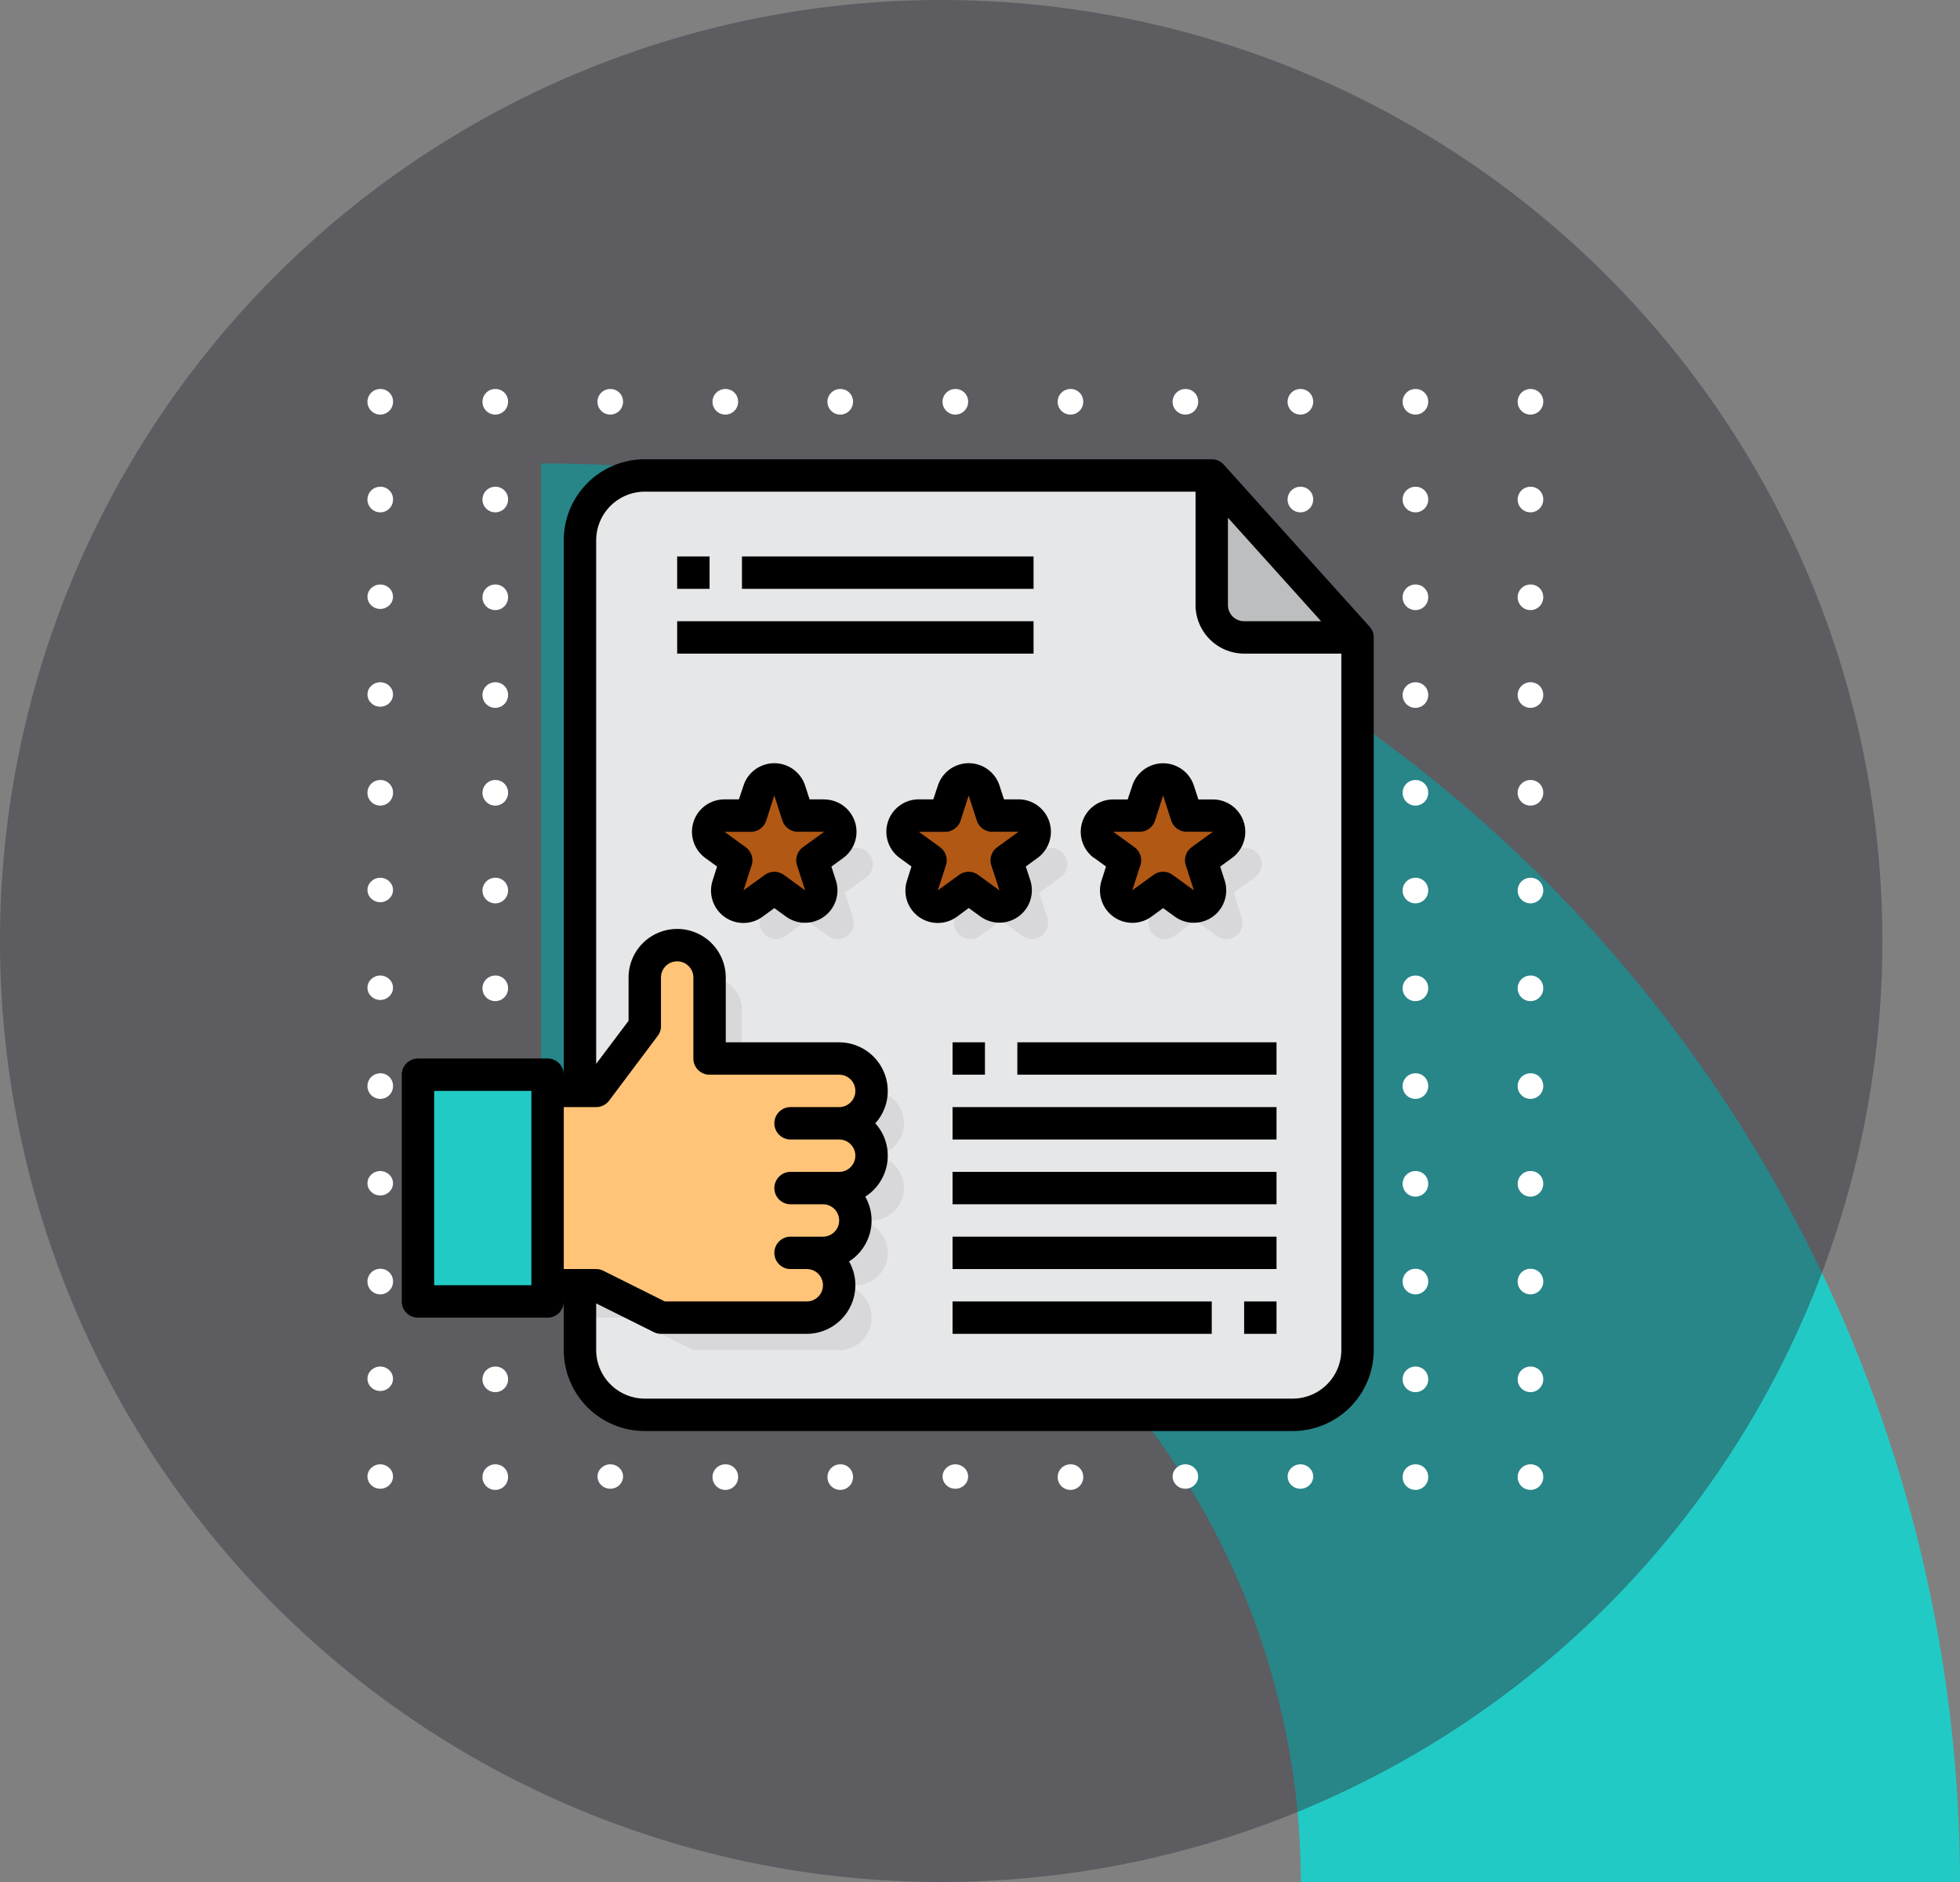 <svg xmlns="http://www.w3.org/2000/svg" width="84.696" height="81.342" viewBox="0 0 84.696 81.342"><rect x="0" y="0" width="84.696" height="81.342" fill="#808080" stroke="none"/><g transform="translate(-5788.638 10267.85)"><g transform="translate(0 -304)"><g transform="translate(5788.638 -9963.85)"><path d="M32.829,61.313A32.866,32.866,0,0,0,0,28.484V0A61.382,61.382,0,0,1,61.313,61.313Z" transform="translate(23.383 20.029)" fill="#22cac5"/><path d="M40.671,0A40.671,40.671,0,1,1,0,40.671,40.671,40.671,0,0,1,40.671,0Z" transform="translate(0)" fill="#31313c" opacity="0.444" style="mix-blend-mode:multiply;isolation:isolate"/><g transform="translate(15.879 16.813)"><path d="M415.319,50.752a.553.553,0,1,1-.553-.528A.541.541,0,0,1,415.319,50.752Z" transform="translate(-414.214 -50.224)" fill="#fff"/><path d="M423.765,50.752a.553.553,0,1,1-.552-.528A.54.54,0,0,1,423.765,50.752Z" transform="translate(-417.69 -50.224)" fill="#fff"/><path d="M432.21,50.752a.553.553,0,1,1-.552-.528A.54.54,0,0,1,432.21,50.752Z" transform="translate(-421.166 -50.224)" fill="#fff"/><path d="M440.658,50.752a.553.553,0,1,1-.553-.528A.541.541,0,0,1,440.658,50.752Z" transform="translate(-424.642 -50.224)" fill="#fff"/><path d="M449.1,50.752a.553.553,0,1,1-.552-.528A.541.541,0,0,1,449.1,50.752Z" transform="translate(-428.118 -50.224)" fill="#fff"/><path d="M457.55,50.752a.553.553,0,1,1-.552-.528A.541.541,0,0,1,457.55,50.752Z" transform="translate(-431.594 -50.224)" fill="#fff"/><path d="M466,50.752a.553.553,0,1,1-.553-.528A.541.541,0,0,1,466,50.752Z" transform="translate(-435.07 -50.224)" fill="#fff"/><path d="M474.443,50.752a.553.553,0,1,1-.552-.528A.54.54,0,0,1,474.443,50.752Z" transform="translate(-438.546 -50.224)" fill="#fff"/><path d="M482.888,50.752a.553.553,0,1,1-.552-.528A.541.541,0,0,1,482.888,50.752Z" transform="translate(-442.022 -50.224)" fill="#fff"/><path d="M491.335,50.752a.553.553,0,1,1-.552-.528A.541.541,0,0,1,491.335,50.752Z" transform="translate(-445.498 -50.224)" fill="#fff"/><path d="M499.782,50.752a.553.553,0,1,1-.553-.528A.541.541,0,0,1,499.782,50.752Z" transform="translate(-448.974 -50.224)" fill="#fff"/><g transform="translate(0 4.225)"><path d="M415.319,58.26a.553.553,0,1,1-.553-.528A.541.541,0,0,1,415.319,58.26Z" transform="translate(-414.214 -57.732)" fill="#fff"/><path d="M423.765,58.26a.553.553,0,1,1-.552-.528A.54.54,0,0,1,423.765,58.26Z" transform="translate(-417.69 -57.732)" fill="#fff"/><path d="M432.21,58.26a.553.553,0,1,1-.552-.528A.54.54,0,0,1,432.21,58.26Z" transform="translate(-421.166 -57.732)" fill="#fff"/><path d="M440.658,58.26a.553.553,0,1,1-.553-.528A.541.541,0,0,1,440.658,58.26Z" transform="translate(-424.642 -57.732)" fill="#fff"/><path d="M449.1,58.26a.553.553,0,1,1-.552-.528A.54.54,0,0,1,449.1,58.26Z" transform="translate(-428.118 -57.732)" fill="#fff"/><path d="M457.55,58.26a.553.553,0,1,1-.552-.528A.54.54,0,0,1,457.55,58.26Z" transform="translate(-431.594 -57.732)" fill="#fff"/><path d="M466,58.26a.553.553,0,1,1-.553-.528A.541.541,0,0,1,466,58.26Z" transform="translate(-435.07 -57.732)" fill="#fff"/><path d="M474.443,58.26a.553.553,0,1,1-.552-.528A.54.54,0,0,1,474.443,58.26Z" transform="translate(-438.546 -57.732)" fill="#fff"/><path d="M482.888,58.26a.553.553,0,1,1-.552-.528A.541.541,0,0,1,482.888,58.26Z" transform="translate(-442.022 -57.732)" fill="#fff"/><path d="M491.335,58.26a.553.553,0,1,1-.552-.528A.541.541,0,0,1,491.335,58.26Z" transform="translate(-445.498 -57.732)" fill="#fff"/><path d="M499.782,58.26a.553.553,0,1,1-.553-.528A.541.541,0,0,1,499.782,58.26Z" transform="translate(-448.974 -57.732)" fill="#fff"/></g><g transform="translate(0 8.45)"><ellipse cx="0.552" cy="0.528" rx="0.552" ry="0.528" fill="#fff"/><path d="M423.765,65.768a.553.553,0,1,1-.552-.528A.541.541,0,0,1,423.765,65.768Z" transform="translate(-417.69 -65.24)" fill="#fff"/><ellipse cx="0.552" cy="0.528" rx="0.552" ry="0.528" transform="translate(9.941)" fill="#fff"/><path d="M440.658,65.768a.553.553,0,1,1-.553-.528A.541.541,0,0,1,440.658,65.768Z" transform="translate(-424.642 -65.24)" fill="#fff"/><path d="M449.1,65.768a.553.553,0,1,1-.552-.528A.541.541,0,0,1,449.1,65.768Z" transform="translate(-428.118 -65.24)" fill="#fff"/><ellipse cx="0.552" cy="0.528" rx="0.552" ry="0.528" transform="translate(24.852)" fill="#fff"/><path d="M466,65.768a.553.553,0,1,1-.553-.528A.541.541,0,0,1,466,65.768Z" transform="translate(-435.07 -65.24)" fill="#fff"/><ellipse cx="0.552" cy="0.528" rx="0.552" ry="0.528" transform="translate(34.792)" fill="#fff"/><ellipse cx="0.552" cy="0.528" rx="0.552" ry="0.528" transform="translate(39.763)" fill="#fff"/><path d="M491.335,65.768a.553.553,0,1,1-.552-.528A.541.541,0,0,1,491.335,65.768Z" transform="translate(-445.498 -65.24)" fill="#fff"/><path d="M499.782,65.768a.553.553,0,1,1-.553-.528A.541.541,0,0,1,499.782,65.768Z" transform="translate(-448.974 -65.24)" fill="#fff"/></g><g transform="translate(0 12.675)"><ellipse cx="0.552" cy="0.528" rx="0.552" ry="0.528" transform="translate(0 0)" fill="#fff"/><path d="M423.765,73.275a.553.553,0,1,1-.552-.528A.54.54,0,0,1,423.765,73.275Z" transform="translate(-417.69 -72.747)" fill="#fff"/><ellipse cx="0.552" cy="0.528" rx="0.552" ry="0.528" transform="translate(9.941 0)" fill="#fff"/><path d="M440.658,73.275a.553.553,0,1,1-.553-.528A.541.541,0,0,1,440.658,73.275Z" transform="translate(-424.642 -72.747)" fill="#fff"/><path d="M449.1,73.275a.553.553,0,1,1-.552-.528A.54.54,0,0,1,449.1,73.275Z" transform="translate(-428.118 -72.747)" fill="#fff"/><ellipse cx="0.552" cy="0.528" rx="0.552" ry="0.528" transform="translate(24.852 0)" fill="#fff"/><path d="M466,73.275a.553.553,0,1,1-.553-.528A.541.541,0,0,1,466,73.275Z" transform="translate(-435.07 -72.747)" fill="#fff"/><ellipse cx="0.552" cy="0.528" rx="0.552" ry="0.528" transform="translate(34.792 0)" fill="#fff"/><ellipse cx="0.552" cy="0.528" rx="0.552" ry="0.528" transform="translate(39.763 0)" fill="#fff"/><path d="M491.335,73.275a.553.553,0,1,1-.552-.528A.541.541,0,0,1,491.335,73.275Z" transform="translate(-445.498 -72.747)" fill="#fff"/><path d="M499.782,73.275a.553.553,0,1,1-.553-.528A.541.541,0,0,1,499.782,73.275Z" transform="translate(-448.974 -72.747)" fill="#fff"/></g><g transform="translate(0 16.9)"><path d="M415.319,80.783a.553.553,0,1,1-.553-.528A.541.541,0,0,1,415.319,80.783Z" transform="translate(-414.214 -80.255)" fill="#fff"/><path d="M423.765,80.783a.553.553,0,1,1-.552-.528A.54.54,0,0,1,423.765,80.783Z" transform="translate(-417.69 -80.255)" fill="#fff"/><path d="M432.21,80.783a.553.553,0,1,1-.552-.528A.54.54,0,0,1,432.21,80.783Z" transform="translate(-421.166 -80.255)" fill="#fff"/><path d="M440.658,80.783a.553.553,0,1,1-.553-.528A.541.541,0,0,1,440.658,80.783Z" transform="translate(-424.642 -80.255)" fill="#fff"/><path d="M449.1,80.783a.553.553,0,1,1-.552-.528A.54.54,0,0,1,449.1,80.783Z" transform="translate(-428.118 -80.255)" fill="#fff"/><path d="M457.55,80.783a.553.553,0,1,1-.552-.528A.54.54,0,0,1,457.55,80.783Z" transform="translate(-431.594 -80.255)" fill="#fff"/><path d="M466,80.783a.553.553,0,1,1-.553-.528A.541.541,0,0,1,466,80.783Z" transform="translate(-435.07 -80.255)" fill="#fff"/><path d="M474.443,80.783a.553.553,0,1,1-.552-.528A.54.54,0,0,1,474.443,80.783Z" transform="translate(-438.546 -80.255)" fill="#fff"/><path d="M482.888,80.783a.553.553,0,1,1-.552-.528A.54.54,0,0,1,482.888,80.783Z" transform="translate(-442.022 -80.255)" fill="#fff"/><path d="M491.335,80.783a.553.553,0,1,1-.552-.528A.541.541,0,0,1,491.335,80.783Z" transform="translate(-445.498 -80.255)" fill="#fff"/><path d="M499.782,80.783a.553.553,0,1,1-.553-.528A.541.541,0,0,1,499.782,80.783Z" transform="translate(-448.974 -80.255)" fill="#fff"/></g><g transform="translate(0 21.125)"><ellipse cx="0.552" cy="0.528" rx="0.552" ry="0.528" transform="translate(0 0)" fill="#fff"/><path d="M423.765,88.291a.553.553,0,1,1-.552-.528A.54.54,0,0,1,423.765,88.291Z" transform="translate(-417.69 -87.763)" fill="#fff"/><ellipse cx="0.552" cy="0.528" rx="0.552" ry="0.528" transform="translate(9.941 0)" fill="#fff"/><path d="M440.658,88.291a.553.553,0,1,1-.553-.528A.541.541,0,0,1,440.658,88.291Z" transform="translate(-424.642 -87.763)" fill="#fff"/><path d="M449.1,88.291a.553.553,0,1,1-.552-.528A.54.54,0,0,1,449.1,88.291Z" transform="translate(-428.118 -87.763)" fill="#fff"/><ellipse cx="0.552" cy="0.528" rx="0.552" ry="0.528" transform="translate(24.852 0)" fill="#fff"/><path d="M466,88.291a.553.553,0,1,1-.553-.528A.541.541,0,0,1,466,88.291Z" transform="translate(-435.07 -87.763)" fill="#fff"/><ellipse cx="0.552" cy="0.528" rx="0.552" ry="0.528" transform="translate(34.792 0)" fill="#fff"/><ellipse cx="0.552" cy="0.528" rx="0.552" ry="0.528" transform="translate(39.763 0)" fill="#fff"/><path d="M491.335,88.291a.553.553,0,1,1-.552-.528A.541.541,0,0,1,491.335,88.291Z" transform="translate(-445.498 -87.763)" fill="#fff"/><path d="M499.782,88.291a.553.553,0,1,1-.553-.528A.541.541,0,0,1,499.782,88.291Z" transform="translate(-448.974 -87.763)" fill="#fff"/></g><g transform="translate(0 25.35)"><ellipse cx="0.552" cy="0.528" rx="0.552" ry="0.528" fill="#fff"/><path d="M423.765,95.8a.553.553,0,1,1-.552-.528A.54.54,0,0,1,423.765,95.8Z" transform="translate(-417.69 -95.271)" fill="#fff"/><ellipse cx="0.552" cy="0.528" rx="0.552" ry="0.528" transform="translate(9.941)" fill="#fff"/><path d="M440.658,95.8a.553.553,0,1,1-.553-.528A.541.541,0,0,1,440.658,95.8Z" transform="translate(-424.642 -95.271)" fill="#fff"/><path d="M449.1,95.8a.553.553,0,1,1-.552-.528A.541.541,0,0,1,449.1,95.8Z" transform="translate(-428.118 -95.271)" fill="#fff"/><ellipse cx="0.552" cy="0.528" rx="0.552" ry="0.528" transform="translate(24.852)" fill="#fff"/><path d="M466,95.8a.553.553,0,1,1-.553-.528A.541.541,0,0,1,466,95.8Z" transform="translate(-435.07 -95.271)" fill="#fff"/><ellipse cx="0.552" cy="0.528" rx="0.552" ry="0.528" transform="translate(34.792)" fill="#fff"/><ellipse cx="0.552" cy="0.528" rx="0.552" ry="0.528" transform="translate(39.763)" fill="#fff"/><path d="M491.335,95.8a.553.553,0,1,1-.552-.528A.541.541,0,0,1,491.335,95.8Z" transform="translate(-445.498 -95.271)" fill="#fff"/><path d="M499.782,95.8a.553.553,0,1,1-.553-.528A.541.541,0,0,1,499.782,95.8Z" transform="translate(-448.974 -95.271)" fill="#fff"/></g><g transform="translate(0 29.576)"><path d="M415.319,103.307a.553.553,0,1,1-.553-.528A.541.541,0,0,1,415.319,103.307Z" transform="translate(-414.214 -102.779)" fill="#fff"/><path d="M423.765,103.307a.553.553,0,1,1-.552-.528A.54.54,0,0,1,423.765,103.307Z" transform="translate(-417.69 -102.779)" fill="#fff"/><path d="M432.21,103.307a.553.553,0,1,1-.552-.528A.54.54,0,0,1,432.21,103.307Z" transform="translate(-421.166 -102.779)" fill="#fff"/><path d="M440.658,103.307a.553.553,0,1,1-.553-.528A.541.541,0,0,1,440.658,103.307Z" transform="translate(-424.642 -102.779)" fill="#fff"/><path d="M449.1,103.307a.553.553,0,1,1-.552-.528A.541.541,0,0,1,449.1,103.307Z" transform="translate(-428.118 -102.779)" fill="#fff"/><path d="M457.55,103.307a.553.553,0,1,1-.552-.528A.541.541,0,0,1,457.55,103.307Z" transform="translate(-431.594 -102.779)" fill="#fff"/><path d="M466,103.307a.553.553,0,1,1-.553-.528A.541.541,0,0,1,466,103.307Z" transform="translate(-435.07 -102.779)" fill="#fff"/><path d="M474.443,103.307a.553.553,0,1,1-.552-.528A.54.54,0,0,1,474.443,103.307Z" transform="translate(-438.546 -102.779)" fill="#fff"/><path d="M482.888,103.307a.553.553,0,1,1-.552-.528A.541.541,0,0,1,482.888,103.307Z" transform="translate(-442.022 -102.779)" fill="#fff"/><path d="M491.335,103.307a.553.553,0,1,1-.552-.528A.541.541,0,0,1,491.335,103.307Z" transform="translate(-445.498 -102.779)" fill="#fff"/><path d="M499.782,103.307a.553.553,0,1,1-.553-.528A.541.541,0,0,1,499.782,103.307Z" transform="translate(-448.974 -102.779)" fill="#fff"/></g><g transform="translate(0 33.801)"><ellipse cx="0.552" cy="0.528" rx="0.552" ry="0.528" fill="#fff"/><path d="M423.765,110.815a.553.553,0,1,1-.552-.528A.541.541,0,0,1,423.765,110.815Z" transform="translate(-417.69 -110.287)" fill="#fff"/><ellipse cx="0.552" cy="0.528" rx="0.552" ry="0.528" transform="translate(9.941)" fill="#fff"/><path d="M440.658,110.815a.553.553,0,1,1-.553-.528A.541.541,0,0,1,440.658,110.815Z" transform="translate(-424.642 -110.287)" fill="#fff"/><path d="M449.1,110.815a.553.553,0,1,1-.552-.528A.541.541,0,0,1,449.1,110.815Z" transform="translate(-428.118 -110.287)" fill="#fff"/><ellipse cx="0.552" cy="0.528" rx="0.552" ry="0.528" transform="translate(24.852)" fill="#fff"/><path d="M466,110.815a.553.553,0,1,1-.553-.528A.541.541,0,0,1,466,110.815Z" transform="translate(-435.07 -110.287)" fill="#fff"/><ellipse cx="0.552" cy="0.528" rx="0.552" ry="0.528" transform="translate(34.792)" fill="#fff"/><ellipse cx="0.552" cy="0.528" rx="0.552" ry="0.528" transform="translate(39.763)" fill="#fff"/><path d="M491.335,110.815a.553.553,0,1,1-.552-.528A.541.541,0,0,1,491.335,110.815Z" transform="translate(-445.498 -110.287)" fill="#fff"/><path d="M499.782,110.815a.553.553,0,1,1-.553-.528A.541.541,0,0,1,499.782,110.815Z" transform="translate(-448.974 -110.287)" fill="#fff"/></g><g transform="translate(0 38.025)"><path d="M415.319,118.322a.553.553,0,1,1-.553-.528A.541.541,0,0,1,415.319,118.322Z" transform="translate(-414.214 -117.794)" fill="#fff"/><path d="M423.765,118.322a.553.553,0,1,1-.552-.528A.541.541,0,0,1,423.765,118.322Z" transform="translate(-417.69 -117.794)" fill="#fff"/><path d="M432.21,118.322a.553.553,0,1,1-.552-.528A.541.541,0,0,1,432.21,118.322Z" transform="translate(-421.166 -117.794)" fill="#fff"/><path d="M440.658,118.322a.553.553,0,1,1-.553-.528A.541.541,0,0,1,440.658,118.322Z" transform="translate(-424.642 -117.794)" fill="#fff"/><path d="M449.1,118.322a.553.553,0,1,1-.552-.528A.541.541,0,0,1,449.1,118.322Z" transform="translate(-428.118 -117.794)" fill="#fff"/><path d="M457.55,118.322a.553.553,0,1,1-.552-.528A.541.541,0,0,1,457.55,118.322Z" transform="translate(-431.594 -117.794)" fill="#fff"/><path d="M466,118.322a.553.553,0,1,1-.553-.528A.541.541,0,0,1,466,118.322Z" transform="translate(-435.07 -117.794)" fill="#fff"/><path d="M474.443,118.322a.553.553,0,1,1-.552-.528A.541.541,0,0,1,474.443,118.322Z" transform="translate(-438.546 -117.794)" fill="#fff"/><path d="M482.888,118.322a.553.553,0,1,1-.552-.528A.541.541,0,0,1,482.888,118.322Z" transform="translate(-442.022 -117.794)" fill="#fff"/><path d="M491.335,118.322a.553.553,0,1,1-.552-.528A.541.541,0,0,1,491.335,118.322Z" transform="translate(-445.498 -117.794)" fill="#fff"/><path d="M499.782,118.322a.553.553,0,1,1-.553-.528A.541.541,0,0,1,499.782,118.322Z" transform="translate(-448.974 -117.794)" fill="#fff"/></g><g transform="translate(0 42.251)"><ellipse cx="0.552" cy="0.528" rx="0.552" ry="0.528" transform="translate(0 0)" fill="#fff"/><path d="M423.765,125.83a.553.553,0,1,1-.552-.528A.54.54,0,0,1,423.765,125.83Z" transform="translate(-417.69 -125.302)" fill="#fff"/><ellipse cx="0.552" cy="0.528" rx="0.552" ry="0.528" transform="translate(9.941 0)" fill="#fff"/><path d="M440.658,125.83a.553.553,0,1,1-.553-.528A.541.541,0,0,1,440.658,125.83Z" transform="translate(-424.642 -125.302)" fill="#fff"/><path d="M449.1,125.83a.553.553,0,1,1-.552-.528A.54.54,0,0,1,449.1,125.83Z" transform="translate(-428.118 -125.302)" fill="#fff"/><ellipse cx="0.552" cy="0.528" rx="0.552" ry="0.528" transform="translate(24.852 0)" fill="#fff"/><path d="M466,125.83a.553.553,0,1,1-.553-.528A.541.541,0,0,1,466,125.83Z" transform="translate(-435.07 -125.302)" fill="#fff"/><ellipse cx="0.552" cy="0.528" rx="0.552" ry="0.528" transform="translate(34.792 0)" fill="#fff"/><ellipse cx="0.552" cy="0.528" rx="0.552" ry="0.528" transform="translate(39.763 0)" fill="#fff"/><path d="M491.335,125.83a.553.553,0,1,1-.552-.528A.541.541,0,0,1,491.335,125.83Z" transform="translate(-445.498 -125.302)" fill="#fff"/><path d="M499.782,125.83a.553.553,0,1,1-.553-.528A.541.541,0,0,1,499.782,125.83Z" transform="translate(-448.974 -125.302)" fill="#fff"/></g><g transform="translate(0 46.476)"><ellipse cx="0.552" cy="0.528" rx="0.552" ry="0.528" transform="translate(0 0)" fill="#fff"/><path d="M423.765,133.338a.553.553,0,1,1-.552-.528A.54.54,0,0,1,423.765,133.338Z" transform="translate(-417.69 -132.81)" fill="#fff"/><ellipse cx="0.552" cy="0.528" rx="0.552" ry="0.528" transform="translate(9.941 0)" fill="#fff"/><path d="M440.658,133.338a.553.553,0,1,1-.553-.528A.541.541,0,0,1,440.658,133.338Z" transform="translate(-424.642 -132.81)" fill="#fff"/><path d="M449.1,133.338a.553.553,0,1,1-.552-.528A.54.54,0,0,1,449.1,133.338Z" transform="translate(-428.118 -132.81)" fill="#fff"/><ellipse cx="0.552" cy="0.528" rx="0.552" ry="0.528" transform="translate(24.852 0)" fill="#fff"/><path d="M466,133.338a.553.553,0,1,1-.553-.528A.541.541,0,0,1,466,133.338Z" transform="translate(-435.07 -132.81)" fill="#fff"/><ellipse cx="0.552" cy="0.528" rx="0.552" ry="0.528" transform="translate(34.792 0)" fill="#fff"/><ellipse cx="0.552" cy="0.528" rx="0.552" ry="0.528" transform="translate(39.763 0)" fill="#fff"/><path d="M491.335,133.338a.553.553,0,1,1-.552-.528A.541.541,0,0,1,491.335,133.338Z" transform="translate(-445.498 -132.81)" fill="#fff"/><path d="M499.782,133.338a.553.553,0,1,1-.553-.528A.541.541,0,0,1,499.782,133.338Z" transform="translate(-448.974 -132.81)" fill="#fff"/></g></g></g><g transform="translate(5804 -9946)"><path d="M52,3l6.3,7H53.4A1.4,1.4,0,0,1,52,8.6Z" transform="translate(-15 -0.3)" fill="#bcbec0"/><path d="M46.6,10V40.8a2.8,2.8,0,0,1-2.8,2.8h-28A2.8,2.8,0,0,1,13,40.8V5.8A2.8,2.8,0,0,1,15.8,3H40.3V8.6A1.4,1.4,0,0,0,41.7,10Z" transform="translate(-3.3 -0.3)" fill="#e6e7e8"/><g transform="translate(16.641 17.234)"><path d="M51.77,28.346a.7.7,0,0,1-1.078.784l-.917-.672-.917.672a.7.7,0,0,1-1.078-.784l.35-1.085-.924-.665a.7.7,0,0,1,.413-1.267H48.76l.35-1.085a.7.7,0,0,1,1.33,0l.35,1.085h1.141a.7.7,0,0,1,.413,1.267l-.924.665Z" transform="translate(-30.116 -23.762)" fill="#d8d7da"/><path d="M39.77,28.346a.7.7,0,0,1-1.078.784l-.917-.672-.917.672a.7.7,0,0,1-1.078-.784l.35-1.085-.924-.665a.7.7,0,0,1,.413-1.267H36.76l.35-1.085a.7.7,0,0,1,1.33,0l.35,1.085h1.141a.7.7,0,0,1,.413,1.267l-.924.665Z" transform="translate(-26.516 -23.762)" fill="#d8d7da"/><path d="M27.77,28.346a.7.7,0,0,1-1.078.784l-.917-.672-.917.672a.7.7,0,0,1-1.078-.784l.35-1.085-.924-.665a.7.7,0,0,1,.413-1.267H24.76l.35-1.085a.7.7,0,0,1,1.33,0l.35,1.085h1.141a.7.7,0,0,1,.413,1.267l-.924.665Z" transform="translate(-22.916 -23.762)" fill="#d8d7da"/></g><path d="M49.77,26.346a.7.7,0,0,1-1.078.784l-.917-.672-.917.672a.7.7,0,0,1-1.078-.784l.35-1.085-.924-.665a.7.7,0,0,1,.413-1.267H46.76l.35-1.085a.7.7,0,0,1,1.33,0l.35,1.085h1.141a.7.7,0,0,1,.413,1.267l-.924.665Z" transform="translate(-12.875 -5.929)" fill="#b15815"/><path d="M37.77,26.346a.7.7,0,0,1-1.078.784l-.917-.672-.917.672a.7.7,0,0,1-1.078-.784l.35-1.085-.924-.665a.7.7,0,0,1,.413-1.267H34.76l.35-1.085a.7.7,0,0,1,1.33,0l.35,1.085h1.141a.7.7,0,0,1,.413,1.267l-.924.665Z" transform="translate(-9.275 -5.929)" fill="#b15815"/><path d="M25.77,26.346a.7.7,0,0,1-1.078.784l-.917-.672-.917.672a.7.7,0,0,1-1.078-.784l.35-1.085-.924-.665a.7.7,0,0,1,.413-1.267H22.76l.35-1.085a.7.7,0,0,1,1.33,0l.35,1.085h1.141a.7.7,0,0,1,.413,1.267l-.924.665Z" transform="translate(-5.675 -5.929)" fill="#b15815"/><path d="M27,43.1a1.41,1.41,0,0,1-1.4,1.4h-.7a1.4,1.4,0,1,1,0,2.8h-.7a1.4,1.4,0,1,1,0,2.8H17.9l-2.8-1.4H13V40.3h2.1l2.1-2.8V35.4a1.4,1.4,0,1,1,2.8,0v3.5h5.6a1.4,1.4,0,1,1,0,2.8A1.4,1.4,0,0,1,27,43.1Z" transform="translate(-3.3 -9.6)" fill="#d8d7da"/><path d="M8.6,40.7v9.1H3V40H8.6Z" transform="translate(-0.3 -11.4)" fill="#22cac5"/><path d="M23.6,39.7a1.4,1.4,0,1,1,0,2.8h-.7a1.4,1.4,0,1,1,0,2.8h-.7a1.4,1.4,0,1,1,0,2.8H15.9l-2.8-1.4H11V38.3h2.1l2.1-2.8V33.4a1.4,1.4,0,1,1,2.8,0v3.5h5.6a1.4,1.4,0,1,1,0,2.8Z" transform="translate(-2.7 -9)" fill="#ffc477"/><path d="M43.818,9.231l-6.3-7A.7.7,0,0,0,37,2H12.5A3.5,3.5,0,0,0,9,5.5V28.6a.7.7,0,0,0-.7-.7H2.7a.7.7,0,0,0-.7.7v9.8a.7.7,0,0,0,.7.7H8.3a.7.7,0,0,0,.7-.7v2.1A3.5,3.5,0,0,0,12.5,44h28A3.5,3.5,0,0,0,44,40.5V9.7A.68.68,0,0,0,43.818,9.231ZM7.6,37.7H3.4V29.3H7.6ZM37.7,4.527,41.725,9H38.4a.7.7,0,0,1-.7-.7ZM9,37V30h1.4a.71.71,0,0,0,.56-.28l2.1-2.8a.689.689,0,0,0,.14-.42V24.4a.7.7,0,0,1,1.4,0v3.5a.7.7,0,0,0,.7.7h5.6a.7.7,0,1,1,0,1.4H18.8a.7.7,0,0,0,0,1.4h2.1a.7.7,0,0,1,0,1.4H18.8a.7.7,0,1,0,0,1.4h1.4a.7.7,0,1,1,0,1.4H18.8a.7.7,0,1,0,0,1.4h.7a.7.7,0,1,1,0,1.4H13.368l-2.653-1.323A.7.7,0,0,0,10.4,37Zm33.6,3.5a2.106,2.106,0,0,1-2.1,2.1h-28a2.106,2.106,0,0,1-2.1-2.1V38.484l2.485,1.239a.7.7,0,0,0,.315.077h6.3a2.106,2.106,0,0,0,2.1-2.1,2.054,2.054,0,0,0-.273-1.029A2.1,2.1,0,0,0,22.3,34.9a2.054,2.054,0,0,0-.273-1.029A2.1,2.1,0,0,0,23,32.1a2.075,2.075,0,0,0-.539-1.4A2.075,2.075,0,0,0,23,29.3a2.106,2.106,0,0,0-2.1-2.1H16V24.4a2.1,2.1,0,0,0-4.2,0v1.869l-1.4,1.862V5.5a2.106,2.106,0,0,1,2.1-2.1H36.3V8.3a2.106,2.106,0,0,0,2.1,2.1h4.2Z" transform="translate(0 0)"/><path d="M35.477,27.027l.509.369a1.4,1.4,0,0,0,2.151-1.564l-.194-.6.508-.37a1.4,1.4,0,0,0-.82-2.532H37l-.195-.6a1.4,1.4,0,0,0-2.66,0l-.2.6h-.63a1.4,1.4,0,0,0-.822,2.532l.508.37-.19.6A1.4,1.4,0,0,0,34.97,27.4ZM34.242,24.4l-.921-.668h1.138a.7.7,0,0,0,.666-.484l.35-1.09,0,.008.35,1.081a.7.7,0,0,0,.666.484h1.137l-.921.668a.7.7,0,0,0-.254.782l.35,1.082-.92-.668a.7.7,0,0,0-.823,0l-.92.668.35-1.081a.7.7,0,0,0-.252-.782Z" transform="translate(-8.977 -5.631)"/><path d="M44.5,24.863l.508.37-.191.6A1.4,1.4,0,0,0,46.97,27.4l.506-.369.509.369a1.4,1.4,0,0,0,2.151-1.564l-.194-.6.508-.37a1.4,1.4,0,0,0-.82-2.532H49l-.195-.6a1.4,1.4,0,0,0-2.66,0l-.2.6h-.63a1.4,1.4,0,0,0-.822,2.532Zm1.96-1.132a.7.7,0,0,0,.666-.484l.35-1.09,0,.008.35,1.081a.7.7,0,0,0,.666.484h1.138l-.92.668a.7.7,0,0,0-.254.782l.35,1.082-.92-.668a.7.7,0,0,0-.823,0l-.92.668.35-1.081a.7.7,0,0,0-.254-.782l-.918-.668Z" transform="translate(-12.577 -5.631)"/><path d="M25.631,22.331H25l-.195-.6a1.4,1.4,0,0,0-2.66,0l-.2.6h-.63a1.4,1.4,0,0,0-.822,2.532l.508.37-.19.6A1.4,1.4,0,0,0,22.97,27.4l.506-.369.509.369a1.4,1.4,0,0,0,2.151-1.564l-.194-.6.508-.37a1.4,1.4,0,0,0-.82-2.532Zm-.92,2.068a.7.7,0,0,0-.254.782l.35,1.082-.92-.668a.7.7,0,0,0-.823,0l-.92.668.35-1.081a.7.7,0,0,0-.254-.782l-.918-.668h1.137a.7.7,0,0,0,.666-.484l.35-1.09v.008l.35,1.081a.7.7,0,0,0,.666.484h1.137Z" transform="translate(-5.377 -5.631)"/><path d="M19,8h1.4V9.4H19Z" transform="translate(-5.1 -1.8)"/><path d="M23,8H35.6V9.4H23Z" transform="translate(-6.3 -1.8)"/><path d="M19,12H34.4v1.4H19Z" transform="translate(-5.1 -3)"/><path d="M54,54h1.4v1.4H54Z" transform="translate(-15.6 -15.6)"/><path d="M36,54H47.2v1.4H36Z" transform="translate(-10.2 -15.6)"/><path d="M36,50H50v1.4H36Z" transform="translate(-10.2 -14.4)"/><path d="M36,46H50v1.4H36Z" transform="translate(-10.2 -13.2)"/><path d="M36,42H50v1.4H36Z" transform="translate(-10.2 -12)"/><path d="M36,38h1.4v1.4H36Z" transform="translate(-10.2 -10.8)"/><path d="M40,38H51.2v1.4H40Z" transform="translate(-11.4 -10.8)"/></g></g></g></svg>